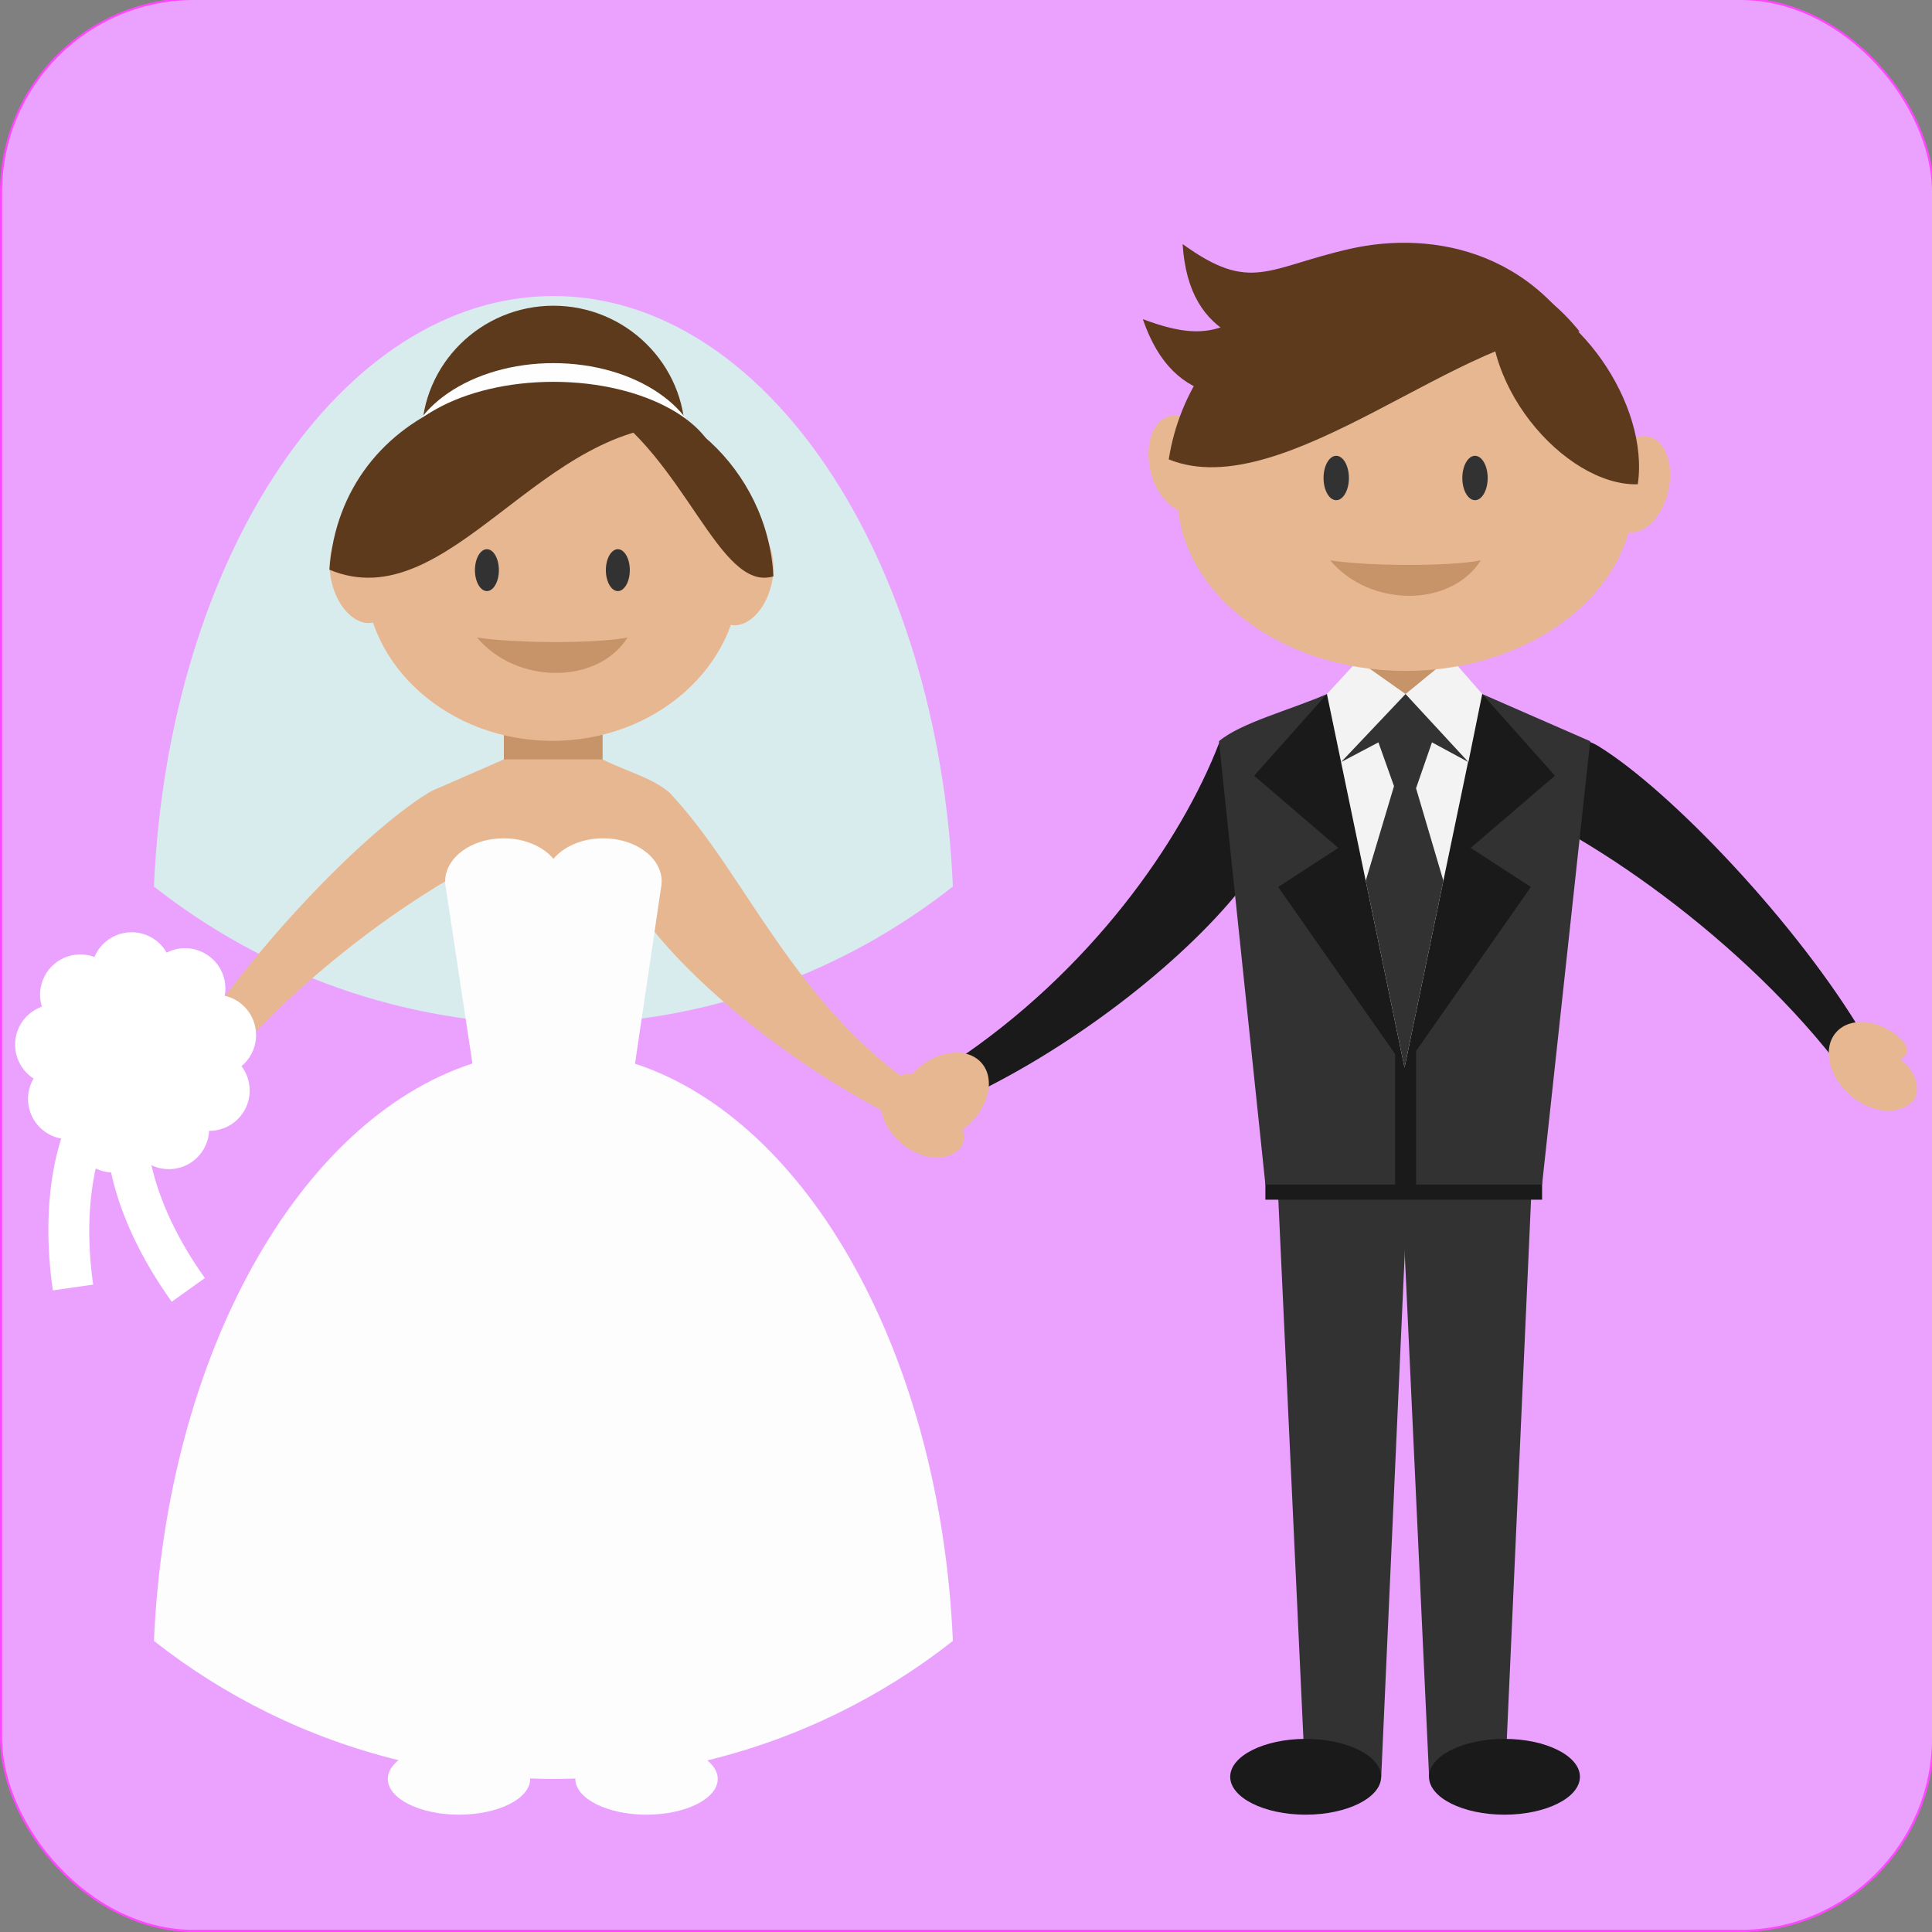 <?xml version="1.0" encoding="UTF-8" standalone="no"?>
<!-- Generator: Adobe Illustrator 18.0.0, SVG Export Plug-In . SVG Version: 6.00 Build 0)  -->

<svg
   xmlns:dc="http://purl.org/dc/elements/1.1/"
   xmlns:cc="http://creativecommons.org/ns#"
   xmlns:rdf="http://www.w3.org/1999/02/22-rdf-syntax-ns#"
   xmlns:svg="http://www.w3.org/2000/svg"
   xmlns="http://www.w3.org/2000/svg"
   xmlns:sodipodi="http://sodipodi.sourceforge.net/DTD/sodipodi-0.dtd"
   xmlns:inkscape="http://www.inkscape.org/namespaces/inkscape"
   version="1.1"
   id="Capa_1"
   x="0px"
   y="0px"
   viewBox="0 0 320 320"
   xml:space="preserve"
   sodipodi:docname="marriage.svg"
   width="320"
   height="320"
   inkscape:version="0.92.4 (5da689c313, 2019-01-14)"><rect x="0" y="0" width="320" height="320" fill="#808080" stroke="none"/><defs
   id="defs169">















	

		
			
		
			
		
		
		
		
		
		
		
		
		
		
		
		
		
		
		
		
		
		
		
		
		
		
		
		
		
		
		
		
		
		
		
		
		
		
		
		
		
		
		
		
	
			
			
		
			
			
		
			
			
			
			
			
			
			
				
			
				
			
		</defs><sodipodi:namedview
   pagecolor="#ffffff"
   bordercolor="#666666"
   borderopacity="1"
   objecttolerance="10"
   gridtolerance="10"
   guidetolerance="10"
   inkscape:pageopacity="0"
   inkscape:pageshadow="2"
   inkscape:window-width="1812"
   inkscape:window-height="940"
   id="namedview167"
   showgrid="false"
   inkscape:zoom="8"
   inkscape:cx="130.0431"
   inkscape:cy="226.3294"
   inkscape:window-x="30"
   inkscape:window-y="0"
   inkscape:window-maximized="1"
   inkscape:current-layer="Capa_1" />















<rect
   style="opacity:1;fill:#eba2ff;fill-opacity:1;stroke:#ff46ff;stroke-width:0.348;stroke-linecap:round;stroke-miterlimit:22.926;stroke-dasharray:none;stroke-opacity:1;paint-order:stroke fill markers"
   id="rect1291"
   width="320"
   height="320"
   x="0.174"
   y="-0.174"
   rx="32"
   ry="32" /><path
   inkscape:connector-curvature="0"
   style="clip-rule:evenodd;fill:#1a1a1a;fill-rule:evenodd;stroke-width:1.406"
   d="m 201.966,122.963 c -6.355,16.535 -21.47,38.005 -44.105,53.03 l 3.565,5.132 c 19.258,-9.38 37.164,-24.346 45.519,-35.796 4.299,-5.891 0.922,-19.494 -4.98,-22.365 z"
   id="path6" /><path
   inkscape:connector-curvature="0"
   style="clip-rule:evenodd;fill:#1a1a1a;fill-rule:evenodd;stroke-width:1.406"
   d="m 242.819,130.299 c 16.985,5.029 44.364,23.982 61.129,45.36 l 4.834,-3.959 c -10.871,-18.457 -31.986,-40.707 -44.06,-48.131 -6.211,-3.821 -19.506,0.62 -21.903,6.73 z"
   id="path8" /><g
   id="g14"
   transform="matrix(1.406,0,0,1.406,2.499,12.889)">
			<path
   inkscape:connector-curvature="0"
   style="clip-rule:evenodd;fill:#323232;fill-rule:evenodd"
   d="m 166.575,200.157 c -1.122,-24.092 -2.243,-48.186 -3.365,-72.278 5.189,0 10.38,0 15.568,0 -1.082,24.092 -2.165,48.186 -3.247,72.278 -2.986,0 -5.971,0 -8.956,0 z"
   id="path10" />
			<path
   inkscape:connector-curvature="0"
   style="clip-rule:evenodd;fill:#323232;fill-rule:evenodd"
   d="m 151.979,200.157 c -1.122,-24.092 -2.242,-48.186 -3.365,-72.278 5.189,0 10.38,0 15.569,0 -1.082,24.092 -2.166,48.186 -3.248,72.278 -2.984,0 -5.971,0 -8.956,0 z"
   id="path12" />
		</g><rect
   x="209.588"
   y="193.956"
   style="clip-rule:evenodd;fill:#1a1a1a;fill-rule:evenodd;stroke-width:1.406"
   width="45.83"
   height="4.751"
   id="rect16" /><path
   inkscape:connector-curvature="0"
   style="clip-rule:evenodd;fill:#323232;fill-rule:evenodd;stroke-width:1.406"
   d="m 255.417,196.2 7.97,-73.432 -17.887,-7.815 h -25.717 c -5.962,2.605 -14.256,4.745 -17.887,7.815 l 7.692,73.432 z"
   id="path18" /><path
   style="clip-rule:evenodd;fill:#1a1a1a;fill-rule:evenodd;stroke-width:1.406"
   d="M 219.783 114.953 L 207.721 128.484 L 221.67 140.441 L 211.705 146.918 L 232.633 176.814 L 219.783 114.953 z M 232.633 176.814 L 253.561 146.918 L 243.596 140.441 L 257.547 128.484 L 245.5 114.953 L 232.633 176.814 z "
   id="polygon22" /><polygon
   style="clip-rule:evenodd;fill:#1a1a1a;fill-rule:evenodd"
   points="162.569,130.386 165.049,130.386 165.049,114.655 163.69,115.945 162.569,114.882 "
   id="polygon28"
   transform="matrix(1.406,0,0,1.406,2.499,12.889)" /><g
   id="g1001"><path
     style="clip-rule:evenodd;fill:#c79369;fill-rule:evenodd;stroke-width:1.406"
     d="m 224.624,107.843 h 16.355 v 11.081 h -16.355 z"
     id="rect30"
     inkscape:connector-curvature="0"
     sodipodi:nodetypes="ccccc" /><path
     inkscape:connector-curvature="0"
     id="polygon20"
     d="m 240.207,108.891 -7.406,6.062 -7.879,-5.57 -5.139,5.57 12.85,61.861 10.533,-50.643 0.047,0.051 2.287,-11.27 z"
     style="clip-rule:evenodd;fill:#f3f3f3;fill-opacity:1;fill-rule:evenodd;stroke-width:1.406" /><path
     sodipodi:nodetypes="ccccccccccc"
     inkscape:connector-curvature="0"
     id="polygon38"
     d="m 232.801,114.953 -10.672,11.27 6.18,-3.264 2.582,7.25 -4.682,15.676 6.424,30.93 6.434,-30.93 -4.525,-15.326 2.637,-7.602 6.035,3.266 z"
     style="clip-rule:evenodd;fill:#323232;fill-rule:evenodd;stroke-width:1.406" /></g><path
   inkscape:connector-curvature="0"
   style="clip-rule:evenodd;fill:#1a1a1a;fill-rule:evenodd;stroke-width:1.406"
   d="m 216.261,300.568 c 6.883,0 12.499,-2.819 12.499,-6.277 0,-3.459 -5.614,-6.277 -12.499,-6.277 -6.883,0 -12.499,2.819 -12.499,6.277 9.8e-4,3.459 5.617,6.277 12.499,6.277 z"
   id="path42" /><path
   inkscape:connector-curvature="0"
   style="clip-rule:evenodd;fill:#1a1a1a;fill-rule:evenodd;stroke-width:1.406"
   d="m 249.186,300.568 c 6.883,0 12.499,-2.819 12.499,-6.277 0,-3.459 -5.614,-6.277 -12.499,-6.277 -6.885,0 -12.499,2.819 -12.499,6.277 9.8e-4,3.459 5.615,6.277 12.499,6.277 z"
   id="path44" /><path
   inkscape:connector-curvature="0"
   style="clip-rule:evenodd;fill:#e7b791;fill-rule:evenodd;stroke-width:1.406"
   d="m 314.674,171.916 c 1.718,1.516 1.497,2.792 0.068,3.556 2.81,1.904 3.352,5.458 2.174,6.793 -2.294,2.6 -7.016,2.179 -10.547,-0.936 -3.533,-3.117 -4.535,-7.751 -2.242,-10.349 2.293,-2.601 7.017,-2.182 10.549,0.936 z"
   id="path46" /><path
   inkscape:connector-curvature="0"
   style="clip-rule:evenodd;fill:#e7b791;fill-rule:evenodd;stroke-width:1.406"
   d="m 152.014,176.983 c -1.718,1.516 -1.497,2.792 -0.068,3.556 -2.809,1.904 -3.352,5.458 -2.172,6.793 2.293,2.6 7.016,2.179 10.547,-0.938 3.532,-3.117 4.534,-7.751 2.241,-10.349 -2.296,-2.6 -7.018,-2.181 -10.549,0.938 z"
   id="path48" /><path
   inkscape:connector-curvature="0"
   style="clip-rule:evenodd;fill:#d9eced;fill-rule:evenodd;stroke-width:1.406"
   d="m 91.662,49.035 c 35.071,0 63.781,43.155 66.164,97.797 -18.155,14.307 -41.148,22.863 -66.164,22.863 -25.014,0 -48.008,-8.555 -66.164,-22.863 C 27.883,92.189 56.592,49.035 91.662,49.035 Z"
   id="path64" /><rect
   x="83.457"
   y="112.159"
   style="clip-rule:evenodd;fill:#c79369;fill-rule:evenodd;stroke-width:1.406"
   width="16.355"
   height="23.079"
   id="rect66" /><path
   inkscape:connector-curvature="0"
   style="clip-rule:evenodd;fill:#e7b791;fill-rule:evenodd;stroke-width:1.406"
   d="m 111.046,131.459 c 12.51,13.268 20.396,35.146 41.751,49.322 l -3.363,4.841 c -18.169,-8.85 -35.063,-22.97 -42.945,-33.771 -4.055,-5.555 0.309,-24.895 4.557,-20.391 z"
   id="path68" /><path
   inkscape:connector-curvature="0"
   style="clip-rule:evenodd;fill:#e7b791;fill-rule:evenodd;stroke-width:1.406"
   d="m 91.627,137.666 c -16.025,4.744 -41.854,22.625 -57.672,42.795 l -4.561,-3.736 c 10.258,-17.414 30.177,-38.405 41.569,-45.41 5.86,-3.603 18.402,0.588 20.664,6.351 z"
   id="path70" /><g
   id="g76"
   transform="matrix(1.406,0,0,1.406,2.499,12.889)">
			<path
   inkscape:connector-curvature="0"
   style="clip-rule:evenodd;fill:#e7b791;fill-rule:evenodd"
   d="m 60.685,200.409 c 1.059,-22.73 2.116,-45.46 3.175,-68.19 -4.896,0 -9.792,0 -14.688,0 1.021,22.73 2.042,45.46 3.063,68.19 2.816,0 5.633,0 8.45,0 z"
   id="path72" />
			<path
   inkscape:connector-curvature="0"
   style="clip-rule:evenodd;fill:#e7b791;fill-rule:evenodd"
   d="m 74.455,200.409 c 1.059,-22.73 2.116,-45.46 3.175,-68.19 -4.896,0 -9.792,0 -14.688,0 1.021,22.73 2.042,45.46 3.064,68.19 2.815,0 5.632,0 8.449,0 z"
   id="path74" />
		</g><path
   inkscape:connector-curvature="0"
   style="clip-rule:evenodd;fill:#e7b791;fill-rule:evenodd;stroke-width:1.406"
   d="m 81.46,177.451 -9.377,-46.697 11.374,-4.971 h 16.355 c 3.79,1.943 8.937,3.257 11.372,5.828 l -9.251,45.841 z"
   id="path78" /><path
   inkscape:connector-curvature="0"
   style="clip-rule:evenodd;fill:#fdfdfd;fill-rule:evenodd;stroke-width:1.406;fill-opacity:1"
   d="m 83.416,138.852 c -5.345,0 -9.68,3.196 -9.68,7.137 0,0.388 0.043,0.769 0.125,1.141 L 78.25,176.146 c -28.728,9.355 -50.68,48.157 -52.752,95.639 11.734,9.247 25.496,16.069 40.51,19.754 -1.117,0.905 -1.773,1.967 -1.773,3.105 0,3.263 5.297,5.924 11.791,5.924 6.494,0 11.791,-2.662 11.791,-5.924 0,-0.024 -0.007,-0.047 -0.008,-0.07 1.279,0.045 2.563,0.074 3.854,0.074 1.219,0 2.432,-0.026 3.641,-0.066 -4.42e-4,0.021 -0.006,0.041 -0.006,0.062 0,3.263 5.297,5.924 11.791,5.924 6.495,0 11.791,-2.662 11.791,-5.924 0,-1.123 -0.638,-2.17 -1.727,-3.066 15.078,-3.675 28.898,-10.513 40.674,-19.793 -2.068,-47.425 -23.97,-86.189 -52.648,-95.604 l 4.299,-29.09 c 0.076,-0.36 0.115,-0.728 0.115,-1.104 0,-3.941 -4.332,-7.137 -9.678,-7.137 -3.488,0 -6.545,1.361 -8.248,3.402 -1.704,-2.04 -4.761,-3.402 -8.25,-3.402 z"
   id="path80" /><path
   inkscape:connector-curvature="0"
   style="clip-rule:evenodd;fill:#e7b791;fill-rule:evenodd;stroke-width:1.406"
   d="m 23.835,176.929 c -1.62,1.43 -1.413,2.635 -0.063,3.355 -2.652,1.797 -3.162,5.15 -2.05,6.41 2.164,2.452 6.619,2.055 9.951,-0.884 3.332,-2.94 4.278,-7.312 2.114,-9.764 -2.165,-2.452 -6.62,-2.055 -9.952,0.884 z"
   id="path84" /><path
   inkscape:connector-curvature="0"
   style="clip-rule:evenodd;fill:#e7b791;fill-rule:evenodd;stroke-width:1.406"
   d="m 156.973,180.353 c 1.621,1.43 1.413,2.635 0.063,3.354 2.652,1.795 3.162,5.15 2.05,6.41 -2.165,2.452 -6.62,2.057 -9.951,-0.884 -3.332,-2.941 -4.278,-7.312 -2.113,-9.764 2.164,-2.453 6.619,-2.057 9.951,0.884 z"
   id="path86" /><path
   id="path92"
   d="m 91.664,93.835 c 12.016,0 21.817,-9.702 21.817,-21.598 0,-11.897 -9.801,-21.599 -21.817,-21.599 -12.016,0 -21.817,9.702 -21.817,21.599 0,11.895 9.801,21.598 21.817,21.598 z"
   style="clip-rule:evenodd;fill:#5e3a1d;fill-rule:evenodd;stroke-width:1.406"
   inkscape:connector-curvature="0" /><path
   id="path94"
   d="m 91.664,93.835 c 13.583,0 24.66,-7.568 24.66,-16.844 0,-9.278 -11.077,-16.846 -24.66,-16.846 -13.581,0 -24.66,7.568 -24.66,16.846 0,9.276 11.079,16.844 24.66,16.844 z"
   style="clip-rule:evenodd;fill:#fefefe;fill-rule:evenodd;stroke-width:1.406;fill-opacity:1"
   inkscape:connector-curvature="0" /><path
   id="path96"
   d="m 91.664,93.835 c 15.107,0 27.427,-6.872 27.427,-15.296 0,-8.426 -12.321,-15.296 -27.427,-15.296 -15.105,0 -27.427,6.871 -27.427,15.296 0,8.424 12.321,15.296 27.427,15.296 z"
   style="clip-rule:evenodd;fill:#5e3a1d;fill-rule:evenodd;stroke-width:1.406"
   inkscape:connector-curvature="0" /><path
   id="path98"
   d="m 91.485,122.71 c 17.083,0 31.017,-12.351 31.017,-27.493 0,-15.142 -13.934,-27.493 -31.017,-27.493 -17.085,0 -31.019,12.351 -31.019,27.493 0,15.142 13.934,27.493 31.019,27.493 z"
   style="clip-rule:evenodd;fill:#e7b791;fill-rule:evenodd;stroke-width:1.406"
   inkscape:connector-curvature="0" /><g
   transform="matrix(1.406,0,0,1.406,2.499,12.889)"
   id="g104">
				<path
   id="path100"
   d="m 71.006,60.464 c 0.776,0 1.41,-1.108 1.41,-2.467 0,-1.359 -0.633,-2.467 -1.41,-2.467 -0.776,0 -1.41,1.108 -1.41,2.467 10e-4,1.359 0.634,2.467 1.41,2.467 z"
   style="clip-rule:evenodd;fill:#323232;fill-rule:evenodd"
   inkscape:connector-curvature="0" />
				<path
   id="path102"
   d="m 55.582,60.464 c 0.776,0 1.41,-1.108 1.41,-2.467 0,-1.359 -0.633,-2.467 -1.41,-2.467 -0.776,0 -1.41,1.108 -1.41,2.467 0,1.359 0.634,2.467 1.41,2.467 z"
   style="clip-rule:evenodd;fill:#323232;fill-rule:evenodd"
   inkscape:connector-curvature="0" />
			</g><path
   id="path106"
   d="m 103.961,105.589 c -5.438,1.053 -18.749,0.96 -24.952,0 6.404,7.693 19.842,7.962 24.952,0 z"
   style="clip-rule:evenodd;fill:#c79369;fill-rule:evenodd;stroke-width:1.406"
   inkscape:connector-curvature="0" /><ellipse
   id="ellipse108"
   ry="5.184"
   rx="8.099"
   cy="36.93"
   cx="-106.294"
   style="clip-rule:evenodd;fill:#e7b791;fill-rule:evenodd;stroke-width:1.406"
   transform="rotate(-103.044)" /><ellipse
   id="ellipse110"
   ry="5.184"
   rx="8.099"
   cy="141.154"
   cx="-65.421"
   style="clip-rule:evenodd;fill:#e7b791;fill-rule:evenodd;stroke-width:1.406"
   transform="rotate(-76.956)" /><g
   transform="matrix(1.406,0,0,1.406,2.499,12.889)"
   id="g116">
				<path
   id="path112"
   d="M 68.244,38.166 C 78.919,44.509 82.883,60.683 89.333,58.728 88.694,45.82 77.188,36.306 68.244,38.166 Z"
   style="clip-rule:evenodd;fill:#5e3a1d;fill-rule:evenodd"
   inkscape:connector-curvature="0" />
				<path
   id="path114"
   d="M 79.615,40.967 C 62.055,40.012 51.184,63.864 37.027,57.946 38.405,38.729 60.313,30.277 79.615,40.967 Z"
   style="clip-rule:evenodd;fill:#5e3a1d;fill-rule:evenodd"
   inkscape:connector-curvature="0" />
			</g><path
   style="color:#000000;font-style:normal;font-variant:normal;font-weight:normal;font-stretch:normal;font-size:medium;line-height:normal;font-family:sans-serif;font-variant-ligatures:normal;font-variant-position:normal;font-variant-caps:normal;font-variant-numeric:normal;font-variant-alternates:normal;font-feature-settings:normal;text-indent:0;text-align:start;text-decoration:none;text-decoration-line:none;text-decoration-style:solid;text-decoration-color:#000000;letter-spacing:normal;word-spacing:normal;text-transform:none;writing-mode:lr-tb;direction:ltr;text-orientation:mixed;dominant-baseline:auto;baseline-shift:baseline;text-anchor:start;white-space:normal;shape-padding:0;clip-rule:evenodd;display:inline;overflow:visible;visibility:visible;opacity:1;isolation:auto;mix-blend-mode:normal;color-interpolation:sRGB;color-interpolation-filters:linearRGB;solid-color:#000000;solid-opacity:1;vector-effect:none;fill:#ffffff;fill-opacity:1;fill-rule:evenodd;stroke:none;stroke-width:0.348;stroke-linecap:butt;stroke-linejoin:miter;stroke-miterlimit:22.926;stroke-dasharray:none;stroke-dashoffset:0;stroke-opacity:1;color-rendering:auto;image-rendering:auto;shape-rendering:auto;text-rendering:auto;enable-background:accumulate"
   d="m 21.741,154.41 c -1.496,0.012 -2.996,0.526 -4.232,1.563 -0.842,0.707 -1.467,1.577 -1.865,2.526 -0.374,-0.138 -0.763,-0.246 -1.169,-0.317 -3.631,-0.64 -7.094,1.785 -7.735,5.416 -0.19,1.083 -0.107,2.151 0.198,3.134 -0.375,0.134 -0.744,0.304 -1.1,0.509 -3.193,1.845 -4.287,5.927 -2.444,9.121 0.551,0.953 1.299,1.718 2.165,2.274 -0.2,0.342 -0.373,0.707 -0.515,1.094 -1.261,3.464 0.527,7.297 3.991,8.559 0.363,0.132 0.73,0.218 1.098,0.285 -2.264,7.253 -2.707,15.887 -1.382,25.152 l 6.681,-0.956 c -1.022,-7.15 -0.804,-13.707 0.415,-19.23 0.793,0.381 1.66,0.61 2.551,0.656 1.525,7.013 4.976,14.323 10.044,21.414 l 5.491,-3.924 c -4.568,-6.391 -7.523,-12.841 -8.854,-18.692 3.118,1.498 6.908,0.368 8.667,-2.676 0.55,-0.953 0.837,-1.986 0.886,-3.013 0.398,10e-4 0.802,-0.03 1.207,-0.102 3.631,-0.641 6.054,-4.103 5.414,-7.735 -0.191,-1.084 -0.633,-2.057 -1.255,-2.876 0.305,-0.253 0.593,-0.537 0.857,-0.854 2.37,-2.824 2.002,-7.036 -0.821,-9.407 -0.842,-0.707 -1.808,-1.17 -2.811,-1.398 0.072,-0.391 0.11,-0.794 0.11,-1.205 0,-3.686 -2.99,-6.675 -6.677,-6.675 -1.099,0 -2.136,0.265 -3.051,0.736 -0.197,-0.346 -0.428,-0.679 -0.692,-0.994 -1.333,-1.589 -3.25,-2.402 -5.174,-2.386 z"
   id="path120"
   inkscape:connector-curvature="0" /><g
   id="g976"><ellipse
     id="ellipse2"
     ry="5.182"
     rx="8.099"
     cy="282.371"
     cx="-16.917"
     style="clip-rule:evenodd;fill:#e7b791;fill-rule:evenodd;stroke-width:1.406"
     transform="rotate(-76.956)" /><ellipse
     id="ellipse4"
     ry="5.182"
     rx="8.099"
     cy="173.211"
     cx="-118.971"
     style="clip-rule:evenodd;fill:#e7b791;fill-rule:evenodd;stroke-width:1.406"
     transform="rotate(-103.044)" /><path
     id="path50"
     d="m 232.801,111.124 c 20.823,0 37.806,-13.09 37.806,-29.142 0,-16.05 -16.983,-29.14 -37.806,-29.14 -20.823,0 -37.805,13.092 -37.805,29.14 0,16.051 16.983,29.142 37.805,29.142 z"
     style="clip-rule:evenodd;fill:#e7b791;fill-rule:evenodd;stroke-width:1.406"
     inkscape:connector-curvature="0" /><g
     transform="matrix(1.406,0,0,1.406,2.499,12.889)"
     id="g56">
			<path
   id="path52"
   d="m 155.634,49.758 c 0.823,0 1.494,-1.175 1.494,-2.615 0,-1.44 -0.671,-2.615 -1.494,-2.615 -0.823,0 -1.494,1.175 -1.494,2.615 0,1.44 0.671,2.615 1.494,2.615 z"
   style="clip-rule:evenodd;fill:#323232;fill-rule:evenodd"
   inkscape:connector-curvature="0" />
			<path
   id="path54"
   d="m 171.983,49.758 c 0.823,0 1.494,-1.175 1.494,-2.615 0,-1.44 -0.671,-2.615 -1.494,-2.615 -0.822,0 -1.494,1.175 -1.494,2.615 0,1.44 0.672,2.615 1.494,2.615 z"
   style="clip-rule:evenodd;fill:#323232;fill-rule:evenodd"
   inkscape:connector-curvature="0" />
		</g><path
     id="path58"
     d="m 261.643,54.927 c -18.738,-0.773 -48.889,28.944 -68.06,21.163 3.609,-23.053 27.31,-35.993 47.464,-32.638 7.437,1.239 14.231,3.596 20.597,11.475 z"
     style="clip-rule:evenodd;fill:#5e3a1d;fill-rule:evenodd;stroke-width:1.406"
     inkscape:connector-curvature="0" /><path
     id="path60"
     d="m 247.44,47.048 c -3.766,15.901 11.79,33.523 23.827,33.164 1.949,-13.116 -9.916,-30.766 -23.827,-33.164 z"
     style="clip-rule:evenodd;fill:#5e3a1d;fill-rule:evenodd;stroke-width:1.406"
     inkscape:connector-curvature="0" /><path
     id="path62"
     d="m 245.277,92.813 c -5.438,1.053 -18.751,0.96 -24.952,0 6.405,7.693 19.842,7.962 24.952,0 z"
     style="clip-rule:evenodd;fill:#c79369;fill-rule:evenodd;stroke-width:1.406"
     inkscape:connector-curvature="0" /><path
     id="path128"
     d="m 261.643,55.6 c -26.4,-6.019 -61.949,27.632 -72.355,-2.74 13.1,4.932 14.546,0.055 26.951,-6.553 12.513,-6.665 31.248,-8.23 45.404,9.293 z"
     style="clip-rule:evenodd;fill:#5e3a1d;fill-rule:evenodd;stroke-width:1.406"
     inkscape:connector-curvature="0" /><path
     id="path130"
     d="m 264.947,62.157 c -23.877,-12.771 -67.044,10.305 -69.068,-21.735 11.336,8.215 14.016,3.892 27.727,0.792 13.827,-3.128 32.312,0.305 41.341,20.944 z"
     style="clip-rule:evenodd;fill:#5e3a1d;fill-rule:evenodd;stroke-width:1.406"
     inkscape:connector-curvature="0" /></g>
</svg>